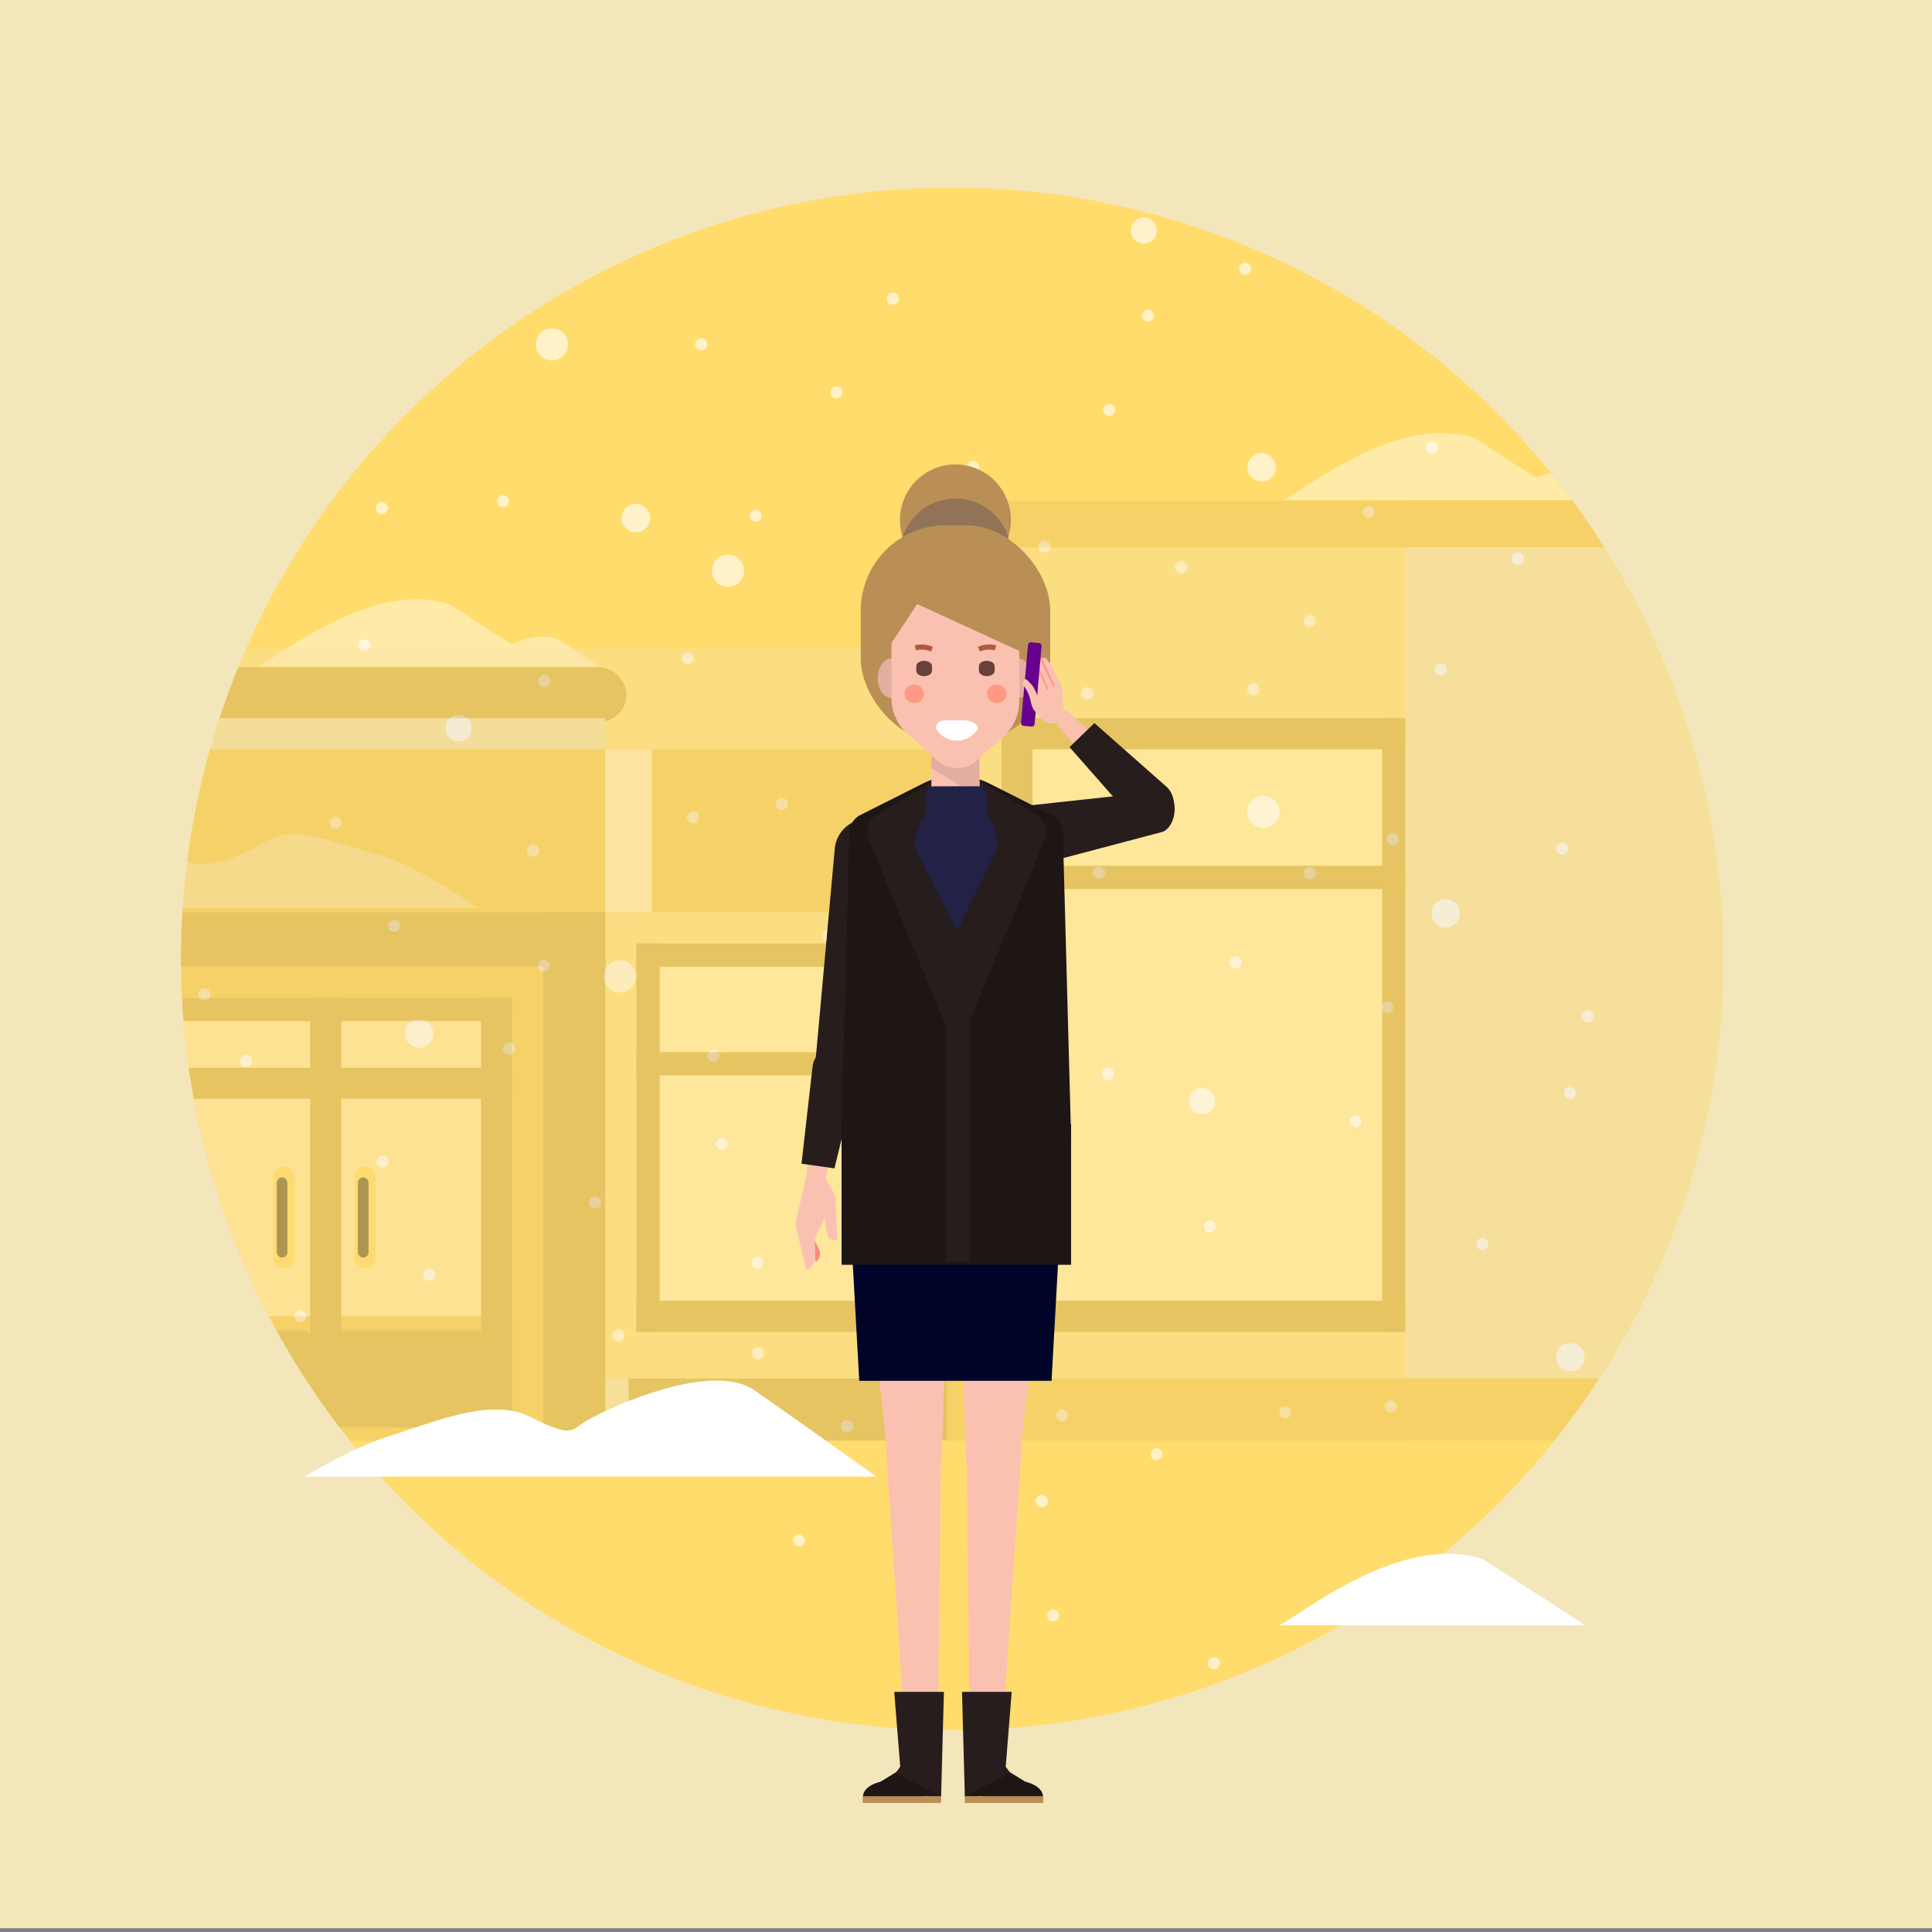 <svg xmlns="http://www.w3.org/2000/svg" xmlns:xlink="http://www.w3.org/1999/xlink" width="700" height="700" viewBox="0 0 700 700">
                        <rect x="0" y="0" width="700" height="700" fill="#808080" stroke="none"/>
                        <defs>
                            <clipPath id="d081ed35-2962-4cc4-a889-216e66751edd">
                                <circle cx="344.98" cy="347.42" r="279.44" fill="none" />
                            </clipPath>
                            <symbol id="3eaa5777-339e-4942-9fe6-dc043412acf1" data-name="ÕÓ‚˚È ÒËÏ‚ÓÎ 10" viewBox="0 0 7 6.67">
                                <ellipse cx="3.5" cy="3.33" rx="3.5" ry="3.33" fill="#ff9983" />
                            </symbol>
                        </defs>
                        <title>elena-4</title>
                        <g style="isolation: isolate">
                            <g id="22f3d768-ab2a-4a88-af2f-1acec15829b9" data-name="back8">
                                <rect y="-4.8" width="701.05" height="703.44" fill="#f4e6bb" />
                                <g clip-path="url(#d081ed35-2962-4cc4-a889-216e66751edd)">
                                    <g>
                                        <circle cx="344.98" cy="347.42" r="279.44" fill="#ffdc6c" />

                                        <g class="showflakes-evenodd" opacity="0.63">
                                            <path d="M522.23,326a5.15,5.15,0,1,1-3.32,6.49A5.15,5.15,0,0,1,522.23,326Z" fill="#fff" />
                                            <path d="M107.73,127.31a5.15,5.15,0,1,1-3.32,6.49A5.16,5.16,0,0,1,107.73,127.31Z" fill="#fff" />
                                            <path d="M455.51,164.46a5.15,5.15,0,1,1-3.32,6.49A5.15,5.15,0,0,1,455.51,164.46Z" fill="#fff" />
                                            <path d="M618,457.07a2.17,2.17,0,1,1-1.4,2.73A2.18,2.18,0,0,1,618,457.07Z" fill="#fff" />
                                            <path d="M455.12,247.87a2.17,2.17,0,1,1-2.93.92A2.16,2.16,0,0,1,455.12,247.87Z" fill="#fff" />
                                            <path d="M39.26,159.73a2.17,2.17,0,1,1-1.4,2.74A2.17,2.17,0,0,1,39.26,159.73Z" fill="#fff" />
                                            <path d="M452.16,95.51a2.17,2.17,0,1,1-2.94.91A2.16,2.16,0,0,1,452.16,95.51Z" fill="#fff" />
                                            <path d="M578.14,177.5a2.17,2.17,0,1,1-2.93.92A2.17,2.17,0,0,1,578.14,177.5Z" fill="#fff" />
                                            <path d="M379.46,196.08a2.17,2.17,0,1,1-2.93.91A2.18,2.18,0,0,1,379.46,196.08Z" fill="#fff" />
                                            <path d="M557.36,101.77a2.17,2.17,0,1,1-2.93.92A2.16,2.16,0,0,1,557.36,101.77Z" fill="#fff" />
                                            <path d="M316.3,215.74a2.17,2.17,0,1,1,.92,2.94A2.18,2.18,0,0,1,316.3,215.74Z" fill="#fff" />
                                            <path d="M350.68,168.19a2.17,2.17,0,1,1,.92,2.93A2.17,2.17,0,0,1,350.68,168.19Z" fill="#fff" />
                                            <path d="M566.85,395a2.17,2.17,0,1,1,.91,2.93A2.17,2.17,0,0,1,566.85,395Z" fill="#fff" />
                                            <path d="M500.75,363.89a2.17,2.17,0,1,1,.92,2.93A2.17,2.17,0,0,1,500.75,363.89Z" fill="#fff" />
                                            <path d="M440,397.57a4.73,4.73,0,1,1-5.95-3.05A4.72,4.72,0,0,1,440,397.57Z" fill="#fff" />
                                            <path d="M351.07,256.09a5.15,5.15,0,1,1-6.49-3.32A5.15,5.15,0,0,1,351.07,256.09Z" fill="#fff" />
                                            <path d="M573.88,490.12a5.15,5.15,0,1,1-6.49-3.33A5.15,5.15,0,0,1,573.88,490.12Z" fill="#fff" />
                                            <path d="M269.32,205a5.83,5.83,0,1,1-7.34-3.76A5.83,5.83,0,0,1,269.32,205Z" fill="#fff" />
                                            <path d="M506.7,303.31a2.17,2.17,0,1,1-2.74-1.4A2.17,2.17,0,0,1,506.7,303.31Z" fill="#fff" />
                                            <path d="M430,204.91a2.17,2.17,0,1,1-2.74-1.4A2.18,2.18,0,0,1,430,204.91Z" fill="#fff" />
                                            <path d="M539.2,450.07a2.17,2.17,0,1,1-2.73-1.4A2.18,2.18,0,0,1,539.2,450.07Z" fill="#fff" />
                                            <path d="M400.29,315.5a2.17,2.17,0,1,1-2.73-1.4A2.18,2.18,0,0,1,400.29,315.5Z" fill="#fff" />
                                            <path d="M568.14,306.82a2.17,2.17,0,1,1-2.74-1.4A2.17,2.17,0,0,1,568.14,306.82Z" fill="#fff" />
                                            <path d="M516.69,121.75a2.17,2.17,0,1,1-.92-2.93A2.16,2.16,0,0,1,516.69,121.75Z" fill="#fff" />
                                            <path d="M403.8,149.55a2.17,2.17,0,1,1-.91-2.93A2.16,2.16,0,0,1,403.8,149.55Z" fill="#fff" />
                                            <path d="M256.16,124.07a2.18,2.18,0,1,1-2.74-1.4A2.19,2.19,0,0,1,256.16,124.07Z" fill="#fff" />
                                            <path d="M577.26,367.53a2.17,2.17,0,1,1-2.74-1.4A2.18,2.18,0,0,1,577.26,367.53Z" fill="#fff" />
                                            <path d="M604.83,89.64a2.17,2.17,0,0,1-3.85-2,2.17,2.17,0,1,1,3.85,2Z" fill="#fff" />
                                            <path d="M596.69,192.9a2.17,2.17,0,1,1-.92-2.93A2.17,2.17,0,0,1,596.69,192.9Z" fill="#fff" />
                                            <path d="M64.86,116.56a2.17,2.17,0,1,1-.91-2.93A2.17,2.17,0,0,1,64.86,116.56Z" fill="#fff" />
                                            <path d="M273.13,184.8a2.17,2.17,0,1,1-1.4,2.74A2.18,2.18,0,0,1,273.13,184.8Z" fill="#fff" />
                                            <path d="M402.43,387.22a2.17,2.17,0,1,1-2.93.91A2.16,2.16,0,0,1,402.43,387.22Z" fill="#fff" />
                                            <path d="M448.75,346.69a2.17,2.17,0,1,1-2.93.92A2.18,2.18,0,0,1,448.75,346.69Z" fill="#fff" />
                                            <path d="M373.09,294.9a2.17,2.17,0,1,1-2.94.92A2.17,2.17,0,0,1,373.09,294.9Z" fill="#fff" />
                                            <path d="M523.19,87.71a2.17,2.17,0,1,1-2.94.92A2.17,2.17,0,0,1,523.19,87.71Z" fill="#fff" />
                                            <path d="M551,200.6a2.17,2.17,0,1,1-2.93.91A2.16,2.16,0,0,1,551,200.6Z" fill="#fff" />
                                            <path d="M324.5,106.28a2.17,2.17,0,1,1-2.93.92A2.17,2.17,0,0,1,324.5,106.28Z" fill="#fff" />
                                            <path d="M440,397.57a4.73,4.73,0,1,1-5.95-3.05A4.72,4.72,0,0,1,440,397.57Z" fill="#fff" />
                                            <path d="M335.6,296.7a5.15,5.15,0,1,1-6.49-3.32A5.15,5.15,0,0,1,335.6,296.7Z" fill="#fff" />
                                            <path d="M205.52,123a5.83,5.83,0,1,1-7.34-3.76A5.83,5.83,0,0,1,205.52,123Z" fill="#fff" />
                                            <path d="M506.7,303.31a2.17,2.17,0,1,1-2.74-1.4A2.17,2.17,0,0,1,506.7,303.31Z" fill="#fff" />
                                            <path d="M430,204.91a2.17,2.17,0,1,1-2.74-1.4A2.18,2.18,0,0,1,430,204.91Z" fill="#fff" />
                                            <path d="M539.2,450.07a2.17,2.17,0,1,1-2.73-1.4A2.18,2.18,0,0,1,539.2,450.07Z" fill="#fff" />
                                            <path d="M400.29,315.5a2.17,2.17,0,1,1-2.73-1.4A2.18,2.18,0,0,1,400.29,315.5Z" fill="#fff" />
                                            <path d="M516.69,121.75a2.17,2.17,0,1,1-.92-2.93A2.17,2.17,0,0,1,516.69,121.75Z" fill="#fff" />
                                            <path d="M256.16,124.07a2.18,2.18,0,1,1-2.74-1.4A2.19,2.19,0,0,1,256.16,124.07Z" fill="#fff" />
                                            <path d="M577.26,367.53a2.17,2.17,0,1,1-2.74-1.4A2.18,2.18,0,0,1,577.26,367.53Z" fill="#fff" />
                                            <path d="M596.69,192.9a2.17,2.17,0,1,1-.92-2.93A2.17,2.17,0,0,1,596.69,192.9Z" fill="#fff" />
                                            <path d="M64.86,116.56a2.17,2.17,0,1,1-.91-2.93A2.17,2.17,0,0,1,64.86,116.56Z" fill="#fff" />
                                            <path d="M402.43,387.22a2.17,2.17,0,1,1-2.93.91A2.16,2.16,0,0,1,402.43,387.22Z" fill="#fff" />
                                            <path d="M448.75,346.69a2.17,2.17,0,1,1-2.93.92A2.18,2.18,0,0,1,448.75,346.69Z" fill="#fff" />
                                            <path d="M492.13,404.43a2.17,2.17,0,1,1-2.93.92A2.18,2.18,0,0,1,492.13,404.43Z" fill="#fff" />
                                            <path d="M373.09,294.9a2.17,2.17,0,1,1-2.94.92A2.17,2.17,0,0,1,373.09,294.9Z" fill="#fff" />
                                            <path d="M475.58,223.16a2.17,2.17,0,1,1-2.94.92A2.18,2.18,0,0,1,475.58,223.16Z" fill="#fff" />
                                            <path d="M523.19,87.71a2.17,2.17,0,1,1-2.94.92A2.17,2.17,0,0,1,523.19,87.71Z" fill="#fff" />
                                            <path d="M551,200.6a2.17,2.17,0,1,1-2.93.91A2.16,2.16,0,0,1,551,200.6Z" fill="#fff" />
                                            <path d="M324.5,106.28a2.17,2.17,0,1,1-2.93.92A2.17,2.17,0,0,1,324.5,106.28Z" fill="#fff" />
                                            <path d="M415.88,88a4.73,4.73,0,1,1,3.05-6A4.72,4.72,0,0,1,415.88,88Z" fill="#fff" />
                                            <path d="M459.52,299.71a5.83,5.83,0,1,1,3.76-7.34A5.83,5.83,0,0,1,459.52,299.71Z" fill="#fff" />
                                            <path d="M115.14,71.73a2.17,2.17,0,1,1,1.4-2.73A2.17,2.17,0,0,1,115.14,71.73Z" fill="#fff" />
                                            <path d="M139,186.22a2.17,2.17,0,1,1,1.4-2.73A2.16,2.16,0,0,1,139,186.22Z" fill="#fff" />
                                            <path d="M44.88,75.88A2.17,2.17,0,1,1,47.82,75,2.17,2.17,0,0,1,44.88,75.88Z" fill="#fff" />
                                            <path d="M519.54,164.22a2.17,2.17,0,1,1,1.4-2.74A2.17,2.17,0,0,1,519.54,164.22Z" fill="#fff" />
                                            <path d="M77,164a2.17,2.17,0,1,1,2.93-.92A2.18,2.18,0,0,1,77,164Z" fill="#fff" />
                                            <path d="M396,250.48a2.17,2.17,0,1,1-2.73-1.4A2.17,2.17,0,0,1,396,250.48Z" fill="#fff" />
                                            <path d="M184.35,180.93a2.18,2.18,0,1,1-2.74-1.4A2.18,2.18,0,0,1,184.35,180.93Z" fill="#fff" />
                                            <path d="M440.38,443.7a2.17,2.17,0,1,1-2.74-1.4A2.17,2.17,0,0,1,440.38,443.7Z" fill="#fff" />
                                            <path d="M476.63,315.72a2.17,2.17,0,1,1-2.73-1.4A2.16,2.16,0,0,1,476.63,315.72Z" fill="#fff" />
                                            <path d="M417.86,115.38a2.17,2.17,0,1,1-.91-2.94A2.16,2.16,0,0,1,417.86,115.38Z" fill="#fff" />
                                            <path d="M305,143.18a2.17,2.17,0,1,1-.92-2.93A2.17,2.17,0,0,1,305,143.18Z" fill="#fff" />
                                            <path d="M506,509a2.17,2.17,0,1,1-2.73-1.4A2.17,2.17,0,0,1,506,509Z" fill="#fff" />
                                            <path d="M524.07,241.89a2.17,2.17,0,1,1-2.73-1.4A2.17,2.17,0,0,1,524.07,241.89Z" fill="#fff" />
                                            <path d="M633.26,487.05a2.17,2.17,0,1,1-2.73-1.4A2.16,2.16,0,0,1,633.26,487.05Z" fill="#fff" />
                                            <path d="M497.86,186.53a2.17,2.17,0,1,1-.91-2.93A2.16,2.16,0,0,1,497.86,186.53Z" fill="#fff" />
                                            <path d="M251.23,237.79a2.18,2.18,0,1,1-2.74-1.4A2.18,2.18,0,0,1,251.23,237.79Z" fill="#fff" />
                                            <path d="M156.42,376.83a5.15,5.15,0,1,1-2.24-6.93A5.15,5.15,0,0,1,156.42,376.83Z" fill="#fff" />
                                            <path d="M317.84,443.89A5.15,5.15,0,1,1,315.6,437,5.14,5.14,0,0,1,317.84,443.89Z" fill="#fff" />
                                            <path d="M259.13,384.64a2.17,2.17,0,1,1,1.43-2.72A2.17,2.17,0,0,1,259.13,384.64Z" fill="#fff" />
                                            <path d="M369,490.28a2.17,2.17,0,1,1,1.43-2.72A2.17,2.17,0,0,1,369,490.28Z" fill="#fff" />
                                            <path d="M221.9,521.38a2.17,2.17,0,1,1,1.43-2.72A2.17,2.17,0,0,1,221.9,521.38Z" fill="#fff" />
                                            <path d="M349.26,367.76a2.17,2.17,0,1,1,1.42-2.72A2.16,2.16,0,0,1,349.26,367.76Z" fill="#fff" />
                                            <path d="M290.15,560.24a2.17,2.17,0,1,1,1.42-2.72A2.16,2.16,0,0,1,290.15,560.24Z" fill="#fff" />
                                            <path d="M76.11,359.62a2.17,2.17,0,1,1-2.72-1.43A2.17,2.17,0,0,1,76.11,359.62Z" fill="#fff" />
                                            <path d="M144.83,334.86a2.17,2.17,0,1,1-2.72-1.42A2.17,2.17,0,0,1,144.83,334.86Z" fill="#fff" />
                                            <path d="M164,268.06a4.73,4.73,0,1,1,6.37-2.05A4.73,4.73,0,0,1,164,268.06Z" fill="#fff" />
                                            <path d="M228,192.28A5.15,5.15,0,1,1,235,190,5.15,5.15,0,0,1,228,192.28Z" fill="#fff" />
                                            <path d="M183.46,381.91a2.17,2.17,0,1,1,2.93-1A2.18,2.18,0,0,1,183.46,381.91Z" fill="#fff" />
                                            <path d="M307.27,397.26a2.17,2.17,0,1,1,2.92-.95A2.17,2.17,0,0,1,307.27,397.26Z" fill="#fff" />
                                            <path d="M56.7,301.11a2.17,2.17,0,1,1,2.93-.94A2.17,2.17,0,0,1,56.7,301.11Z" fill="#fff" />
                                            <path d="M250.08,298a2.17,2.17,0,1,1,2.93-.94A2.16,2.16,0,0,1,250.08,298Z" fill="#fff" />
                                            <path d="M137.54,422.87a2.17,2.17,0,1,1,2.92-.95A2.17,2.17,0,0,1,137.54,422.87Z" fill="#fff" />
                                            <path d="M304.78,517.35a2.17,2.17,0,1,1,2.72,1.43A2.17,2.17,0,0,1,304.78,517.35Z" fill="#fff" />
                                            <path d="M364.94,417.87a2.17,2.17,0,1,1,2.73,1.42A2.17,2.17,0,0,1,364.94,417.87Z" fill="#fff" />
                                            <path d="M88.16,386.39a2.17,2.17,0,1,1,2.92-.95A2.19,2.19,0,0,1,88.16,386.39Z" fill="#fff" />
                                            <path d="M197.9,523.61a2.17,2.17,0,1,1,2.72,1.42A2.16,2.16,0,0,1,197.9,523.61Z" fill="#fff" />
                                            <path d="M197.86,248.85a2.17,2.17,0,1,1,1.43-2.72A2.17,2.17,0,0,1,197.86,248.85Z" fill="#fff" />
                                            <path d="M193.76,310.25a2.17,2.17,0,1,1,1.43-2.72A2.17,2.17,0,0,1,193.76,310.25Z" fill="#fff" />
                                            <path d="M283.89,293.37a2.17,2.17,0,1,1,1.42-2.72A2.18,2.18,0,0,1,283.89,293.37Z" fill="#fff" />
                                            <path d="M224.78,485.85a2.17,2.17,0,1,1,1.42-2.72A2.16,2.16,0,0,1,224.78,485.85Z" fill="#fff" />
                                            <path d="M164,268.06a4.73,4.73,0,1,1,6.37-2.05A4.73,4.73,0,0,1,164,268.06Z" fill="#fff" />
                                            <path d="M183.46,381.91a2.17,2.17,0,1,1,2.93-1A2.18,2.18,0,0,1,183.46,381.91Z" fill="#fff" />
                                            <path d="M307.27,397.26a2.17,2.17,0,1,1,2-3.87,2.17,2.17,0,0,1-2,3.87Z" fill="#fff" />
                                            <path d="M56.7,301.11a2.17,2.17,0,1,1,2.93-.94A2.17,2.17,0,0,1,56.7,301.11Z" fill="#fff" />
                                            <path d="M250.08,298a2.17,2.17,0,1,1,2.93-.94A2.16,2.16,0,0,1,250.08,298Z" fill="#fff" />
                                            <path d="M304.78,517.35a2.17,2.17,0,1,1,2.72,1.43A2.17,2.17,0,0,1,304.78,517.35Z" fill="#fff" />
                                            <path d="M88.16,386.39a2.17,2.17,0,1,1,2.92-.95A2.19,2.19,0,0,1,88.16,386.39Z" fill="#fff" />
                                            <path d="M197.9,523.61a2.17,2.17,0,1,1,2.72,1.42A2.16,2.16,0,0,1,197.9,523.61Z" fill="#fff" />
                                            <path d="M197.86,248.85a2.17,2.17,0,1,1,1.43-2.72A2.17,2.17,0,0,1,197.86,248.85Z" fill="#fff" />
                                            <path d="M193.76,310.25a2.17,2.17,0,1,1,1.43-2.72A2.17,2.17,0,0,1,193.76,310.25Z" fill="#fff" />
                                            <path d="M122.26,300.1a2.17,2.17,0,1,1,1.43-2.72A2.17,2.17,0,0,1,122.26,300.1Z" fill="#fff" />
                                            <path d="M283.89,293.37a2.17,2.17,0,1,1,1.42-2.72A2.18,2.18,0,0,1,283.89,293.37Z" fill="#fff" />
                                            <path d="M262.14,416.57a2.17,2.17,0,1,1,1.43-2.72A2.17,2.17,0,0,1,262.14,416.57Z" fill="#fff" />
                                            <path d="M224.78,485.85a2.17,2.17,0,1,1,1.42-2.72A2.16,2.16,0,0,1,224.78,485.85Z" fill="#fff" />
                                            <path d="M219.37,351.1a5.83,5.83,0,1,1,2.53,7.84A5.84,5.84,0,0,1,219.37,351.1Z" fill="#fff" />
                                            <path d="M272.73,489.34a2.17,2.17,0,1,1,.95,2.93A2.17,2.17,0,0,1,272.73,489.34Z" fill="#fff" />
                                            <path d="M299.07,341a2.17,2.17,0,1,1,2.92-.95A2.17,2.17,0,0,1,299.07,341Z" fill="#fff" />
                                            <path d="M131.09,235.74a2.17,2.17,0,1,1,2.92-.94A2.16,2.16,0,0,1,131.09,235.74Z" fill="#fff" />
                                            <path d="M196,351.87a2.17,2.17,0,1,1,2.92-.94A2.16,2.16,0,0,1,196,351.87Z" fill="#fff" />
                                            <path d="M379.17,452a2.17,2.17,0,1,1,2.72,1.42A2.17,2.17,0,0,1,379.17,452Z" fill="#fff" />
                                            <path d="M214.61,437.62a2.17,2.17,0,1,1,2.92-.94A2.16,2.16,0,0,1,214.61,437.62Z" fill="#fff" />
                                            <path d="M272.29,458.24a2.17,2.17,0,1,1,2.72,1.42A2.18,2.18,0,0,1,272.29,458.24Z" fill="#fff" />
                                            <path d="M130.72,550.74a2.17,2.17,0,1,1-2.93.92A2.16,2.16,0,0,1,130.72,550.74Z" fill="#fff" />
                                            <path d="M109.94,475a2.17,2.17,0,1,1-2.93.92A2.16,2.16,0,0,1,109.94,475Z" fill="#fff" />
                                            <path d="M69.27,495a2.17,2.17,0,1,1-.92-2.94A2.17,2.17,0,0,1,69.27,495Z" fill="#fff" />
                                            <path d="M157.41,462.87a2.17,2.17,0,1,1-.91-2.93A2.17,2.17,0,0,1,157.41,462.87Z" fill="#fff" />
                                            <path d="M149.27,566.14a2.17,2.17,0,1,1-.92-2.93A2.18,2.18,0,0,1,149.27,566.14Z" fill="#fff" />
                                            <path d="M75.77,461a2.17,2.17,0,1,1-2.94.91A2.17,2.17,0,0,1,75.77,461Z" fill="#fff" />
                                            <path d="M103.57,573.83a2.17,2.17,0,1,1-2.93.92A2.17,2.17,0,0,1,103.57,573.83Z" fill="#fff" />
                                            <path d="M69.27,495a2.17,2.17,0,1,1-.92-2.94A2.17,2.17,0,0,1,69.27,495Z" fill="#fff" />
                                            <path d="M149.27,566.14a2.17,2.17,0,1,1-.92-2.93A2.17,2.17,0,0,1,149.27,566.14Z" fill="#fff" />
                                            <path d="M28.16,596.4a2.17,2.17,0,1,1-2.94.92A2.17,2.17,0,0,1,28.16,596.4Z" fill="#fff" />
                                            <path d="M75.77,461a2.17,2.17,0,1,1-2.94.91A2.17,2.17,0,0,1,75.77,461Z" fill="#fff" />
                                            <path d="M103.57,573.83a2.17,2.17,0,1,1-2.93.92A2.17,2.17,0,0,1,103.57,573.83Z" fill="#fff" />
                                            <path d="M72.12,537.45a2.17,2.17,0,1,1,1.4-2.73A2.16,2.16,0,0,1,72.12,537.45Z" fill="#fff" />
                                            <path d="M76.65,615.12a2.17,2.17,0,1,1-2.73-1.4A2.18,2.18,0,0,1,76.65,615.12Z" fill="#fff" />
                                            <path d="M50.45,559.76a2.17,2.17,0,1,1-.92-2.93A2.17,2.17,0,0,1,50.45,559.76Z" fill="#fff" />
                                            <path d="M440.83,600.67a2.17,2.17,0,1,1-2.93.92A2.18,2.18,0,0,1,440.83,600.67Z" fill="#fff" />
                                            <path d="M420.05,524.94a2.17,2.17,0,1,1-2.93.92A2.17,2.17,0,0,1,420.05,524.94Z" fill="#fff" />
                                            <path d="M379.37,544.92a2.17,2.17,0,1,1-.91-2.93A2.17,2.17,0,0,1,379.37,544.92Z" fill="#fff" />
                                            <path d="M467.52,512.81a2.17,2.17,0,1,1-.92-2.94A2.17,2.17,0,0,1,467.52,512.81Z" fill="#fff" />
                                            <path d="M459.37,616.07a2.17,2.17,0,1,1-.91-2.93A2.17,2.17,0,0,1,459.37,616.07Z" fill="#fff" />
                                            <path d="M385.87,510.88a2.17,2.17,0,1,1-2.93.92A2.17,2.17,0,0,1,385.87,510.88Z" fill="#fff" />
                                            <path d="M413.67,623.77a2.17,2.17,0,1,1-2.93.91A2.16,2.16,0,0,1,413.67,623.77Z" fill="#fff" />
                                            <path d="M379.37,544.92a2.17,2.17,0,1,1-.91-2.93A2.18,2.18,0,0,1,379.37,544.92Z" fill="#fff" />
                                            <path d="M459.37,616.07a2.17,2.17,0,1,1-.91-2.93A2.17,2.17,0,0,1,459.37,616.07Z" fill="#fff" />
                                            <path d="M338.26,646.33a2.17,2.17,0,1,1-2,3.85,2.17,2.17,0,1,1,2-3.85Z" fill="#fff" />
                                            <path d="M385.87,510.88a2.17,2.17,0,1,1-2.93.92A2.17,2.17,0,0,1,385.87,510.88Z" fill="#fff" />
                                            <path d="M413.67,623.77a2.17,2.17,0,1,1-2.93.91A2.16,2.16,0,0,1,413.67,623.77Z" fill="#fff" />
                                            <path d="M382.23,587.39a2.17,2.17,0,1,1,1.4-2.74A2.17,2.17,0,0,1,382.23,587.39Z" fill="#fff" />
                                            <path d="M386.76,665.06a2.17,2.17,0,1,1-2.74-1.4A2.17,2.17,0,0,1,386.76,665.06Z" fill="#fff" />
                                            <path d="M360.55,609.7a2.17,2.17,0,1,1-.92-2.93A2.17,2.17,0,0,1,360.55,609.7Z" fill="#fff" />
                                        </g>
                                        <g class="bg-object-move">
                                            <path d="M-6,329H173s-21.25-15.58-37-19.62-28.74-11-39.56-4.51S75,314.47,69,312.57s-28-10.49-41.33-3.19S-27.67,329-27.67,329Z" fill="#fff" opacity="0.4" />
                                            <g opacity="0.4">
                                                <path d="M534.34,158.8c-28-9.5-62.56,19.43-69.26,22.36H568.91S547.49,167.2,534.34,158.8Z" fill="#fff" />
                                                <path d="M573.27,171.28c-12.35-4.2-27.64,8.59-30.6,9.88h45.88S579.08,175,573.27,171.28Z" fill="#fff" />
                                            </g>
                                            <g opacity="0.4">
                                                <path d="M163,219c-28-9.51-62.56,19.43-69.26,22.35H197.59S176.16,227.43,163,219Z" fill="#fff" />
                                                <path d="M202,231.51c-12.35-4.19-27.64,8.59-30.6,9.88h45.87S207.76,235.22,202,231.51Z" fill="#fff" />
                                            </g>
                                            <g opacity="0.38">
                                                <rect x="-107.15" y="234.88" width="450.31" height="287.08" fill="#f7e2a6" />
                                                <rect x="343.16" y="181.41" width="281.44" height="340.55" fill="#f7e2a6" />
                                                <g>
                                                    <rect x="362.86" y="260.21" width="233.6" height="222.34" fill="#fff" opacity="0.7" />
                                                    <rect x="362.86" y="260.21" width="233.6" height="11.26" fill="#bd9e52" />
                                                    <rect x="362.86" y="313.69" width="233.6" height="8.44" fill="#bd9e52" />
                                                    <rect x="585.2" y="260.21" width="11.26" height="222.34" fill="#bd9e52" />
                                                    <rect x="362.86" y="260.21" width="11.26" height="222.34" fill="#bd9e52" />
                                                    <rect x="362.86" y="471.29" width="233.6" height="11.26" fill="#bd9e52" />
                                                    <rect x="500.77" y="260.21" width="8.44" height="222.34" fill="#bd9e52" />
                                                </g>
                                                <rect x="509.21" y="181.41" width="115.39" height="340.55" fill="#e6e6e6" style="mix-blend-mode: multiply" />
                                                <rect x="343.16" y="181.41" width="281.44" height="16.89" fill="#e5bf61" />
                                                <rect x="343.16" y="499.44" width="281.44" height="22.52" fill="#e5bf61" />
                                                <rect x="-107.15" y="499.44" width="123.84" height="22.52" fill="#bd9e52" />
                                                <rect x="216.51" y="499.44" width="126.65" height="22.52" fill="#bd9e52" />
                                                <rect x="16.68" y="260.21" width="202.64" height="261.74" fill="#e5bf61" />
                                                <rect x="-107.15" y="271.47" width="123.84" height="59.1" fill="#e5bf61" />
                                                <rect x="219.32" y="271.47" width="123.84" height="59.1" fill="#e5bf61" />
                                                <rect x="-0.21" y="271.47" width="16.89" height="59.1" fill="#f2f2f2" style="mix-blend-mode: multiply" />
                                                <rect x="219.32" y="271.47" width="16.89" height="59.1" fill="#f2f2f2" style="mix-blend-mode: multiply" />
                                                <rect x="47.64" y="361.53" width="137.91" height="160.42" fill="#fff" opacity="0.7" />
                                                <rect x="-98.71" y="341.83" width="104.13" height="140.72" fill="#fff" opacity="0.7" />
                                                <rect x="-98.71" y="471.29" width="104.13" height="11.26" fill="#bd9e52" />
                                                <g>
                                                    <rect x="-98.71" y="341.83" width="104.13" height="8.44" fill="#bd9e52" />
                                                    <rect x="-3.02" y="341.83" width="8.44" height="140.72" fill="#bd9e52" />
                                                    <rect x="-98.71" y="381.23" width="104.13" height="8.44" fill="#bd9e52" />
                                                </g>
                                                <g>
                                                    <rect x="230.58" y="341.83" width="104.13" height="140.72" fill="#fff" opacity="0.7" />
                                                    <rect x="230.58" y="471.29" width="104.13" height="11.26" fill="#bd9e52" />
                                                    <g>
                                                        <rect x="230.58" y="341.83" width="104.13" height="8.44" fill="#bd9e52" />
                                                        <rect x="230.58" y="341.83" width="8.44" height="140.72" fill="#bd9e52" />
                                                        <rect x="323.46" y="341.83" width="11.26" height="140.72" fill="#bd9e52" />
                                                        <rect x="230.58" y="381.23" width="104.13" height="8.44" fill="#bd9e52" />
                                                    </g>
                                                </g>
                                                <rect x="6.55" y="241.75" width="220.43" height="19.81" rx="9.81" ry="9.81" fill="#bd9e52" />
                                                <rect x="16.68" y="260.21" width="202.64" height="11.26" fill="#e0e0e0" style="mix-blend-mode: multiply" />
                                                <rect x="47.64" y="476.92" width="137.91" height="45.03" fill="#e5bf61" />
                                                <rect x="47.64" y="361.53" width="11.26" height="160.42" fill="#8b715d" />
                                                <rect x="47.64" y="361.53" width="11.26" height="160.42" fill="#bd9e52" />
                                                <rect x="112.37" y="361.53" width="11.26" height="160.42" fill="#bd9e52" />
                                                <rect x="47.64" y="361.53" width="137.91" height="8.44" fill="#bd9e52" />
                                                <rect x="174.29" y="361.53" width="11.26" height="160.42" fill="#bd9e52" />
                                                <rect x="47.64" y="386.86" width="137.91" height="11.26" fill="#bd9e52" />
                                                <rect x="16.68" y="330.57" width="22.51" height="191.38" fill="#bd9e52" />
                                                <rect x="196.81" y="330.57" width="22.51" height="191.38" fill="#bd9e52" />
                                                <rect x="8.24" y="499.44" width="8.44" height="22.52" fill="#e6e6e6" style="mix-blend-mode: multiply" />
                                                <rect x="219.32" y="499.44" width="8.44" height="22.52" fill="#e6e6e6" style="mix-blend-mode: multiply" />
                                                <rect x="16.68" y="330.57" width="202.64" height="19.7" fill="#bd9e52" />
                                                <g>
                                                    <rect x="99.06" y="422.73" width="7.74" height="36.78" rx="3.83" ry="3.83" fill="#ffd878" />
                                                    <rect x="100.27" y="426.6" width="3.87" height="29.04" rx="1.92" ry="1.92" fill="#262626" style="mix-blend-mode: screen" />
                                                </g>
                                                <g>
                                                    <rect x="128.45" y="422.73" width="7.74" height="36.78" rx="3.83" ry="3.83" fill="#ffd878" />
                                                    <rect x="129.66" y="426.6" width="3.87" height="29.04" rx="1.92" ry="1.92" fill="#262626" style="mix-blend-mode: screen" />
                                                </g>
                                                <path d="M109.23,517.08H62.38a3.72,3.72,0,0,1-3.82-3.61V485.6A3.72,3.72,0,0,1,62.38,482h46.85a3.72,3.72,0,0,1,3.82,3.61v27.87A3.72,3.72,0,0,1,109.23,517.08Z" fill="#bd9e52" />
                                                <path d="M172.49,517.08H125.64a3.72,3.72,0,0,1-3.82-3.61V485.6a3.72,3.72,0,0,1,3.82-3.61h46.85a3.72,3.72,0,0,1,3.82,3.61v27.87A3.72,3.72,0,0,1,172.49,517.08Z" fill="#bd9e52" />
                                            </g>
                                        </g>
                                    </g>
                                </g>
                            </g>
                            <g id="9cc6d825-6d49-4415-b62b-07ef36f5d584" data-name="img8">
                                <g>
                                    <rect x="328.43" y="635.57" width="11.08" height="5.18" fill="#fac1b1" />
                                    <g id="67a0e515-0b4b-4fb5-ba57-6079cfaf18e8" >
                                        <circle cx="346.19" cy="188.37" r="20.09" transform="translate(83.31 482.02) rotate(-76.72)" fill="#ba8f56" />
                                        <g opacity="0.28" style="mix-blend-mode: multiply">
                                            <path d="M326.76,195.59a20.09,20.09,0,0,1,38.85,0Z" fill="#2d2a5f" />
                                        </g>
                                    </g>
                                    <g>
                                        <path d="M312.8,408.91a14.91,14.91,0,0,0-2.9,10.54l11.82,109.77A9.75,9.75,0,0,0,331.84,538h0a9.75,9.75,0,0,0,9.32-9.45l3.55-111.87a9.71,9.71,0,0,0-2.84-7.19l-4.58-4.58a14.58,14.58,0,0,0-21,.35l-3.49,3.65Z" fill="#fac1b1" />
                                        <path d="M321.09,526.07l7.52,111.66H339.7l1.19-111.26L339,523.69c-4.4-6.52-14.13-4.5-17.93,2.38Z" fill="#fac1b1" />
                                        <g id="85b5702c-a70a-4902-a466-e57ac98fcec0" >
                                            <path d="M378.34,408.91a14.9,14.9,0,0,1,2.89,10.54L369.41,529.22A9.74,9.74,0,0,1,359.3,538h0A9.74,9.74,0,0,1,350,528.5l-3.56-111.87a9.75,9.75,0,0,1,2.85-7.19l4.58-4.58a14.58,14.58,0,0,1,21,.35l3.49,3.65Z" fill="#fac1b1" />
                                        </g>
                                        <path d="M370.05,526.07l-7.52,111.66H351.44l-1.19-111.26,1.87-2.78c4.4-6.52,14.13-4.5,17.93,2.38Z" fill="#fac1b1" />
                                    </g>
                                    <g id="cd6136fe-a0ce-4571-9121-4f4003932e40" >
                                        <path d="M376.28,397.3l-30.09.78-30.1-.78-3.16,5.79A46.49,46.49,0,0,0,307.32,428l4,72.3H381l4-72.3a46.49,46.49,0,0,0-5.61-24.86Z" fill="#000429" />
                                    </g>
                                    <g>
                                        <path d="M302.46,307.43,295.33,386a7.92,7.92,0,0,0,5.46,8.25h0a7.93,7.93,0,0,0,10.21-6l15-77.39a11.9,11.9,0,0,0-8.39-13.71h0A11.9,11.9,0,0,0,302.46,307.43Z" fill="#281d1d" />
                                        <path d="M291.89,428.3a3.33,3.33,0,0,0,2.93,3.68,3.2,3.2,0,0,0,1.07,0,3.33,3.33,0,0,0,2.55-2.48L305,402.61l-10-1.42Z" fill="#fac1b1" />
                                        <path d="M303.12,379.19a8.24,8.24,0,0,0-8.72,7.31l-4,35.13,11.95,1.69,8.22-33.95A8.25,8.25,0,0,0,303.12,379.19Z" fill="#281d1d" />
                                        <g>
                                            <path d="M293.62,446.33l3.07,6.2a3.76,3.76,0,0,1-1,4.62h0l-4.87-10.31Z" fill="#fc8883" />
                                            <path d="M302.83,448.67h0l-.65-14.48-.2-.05.17-.81-4-6.7-4.07-.2a1.77,1.77,0,0,0-1.8,1.37l-3.57,15.8,3.84,15.76.25-.14a4.12,4.12,0,0,0,2.06-3.67l-.15-6.89,4.29-9.12,1.3,7.74A1.84,1.84,0,0,0,302.83,448.67Z" fill="#fac1b1" stroke="#fac1b1" stroke-miterlimit="10" stroke-width="1.07" />
                                        </g>
                                    </g>
                                    <path d="M373.08,291.81l48-5.21c2.25-.24,4.1,2,4.46,5.33h0c.46,4.3-1.68,8.77-4.57,9.53l-48,12.69c-3.75,1-7-2.56-7.48-8.2h0C364.92,299.15,368.56,292.36,373.08,291.81Z" fill="#281d1d" />
                                    <g>
                                        <path d="M383.41,263.05a3.88,3.88,0,0,1,0-4.64,3.17,3.17,0,0,1,.69-.68,2.25,2.25,0,0,1,2.84.12L404.4,273.2l-5.53,7.68Z" fill="#fac1b1" />
                                        <path d="M423,298.88a8.4,8.4,0,0,1-1.65,1.53,6.23,6.23,0,0,1-8.58-1l-25.26-28.72,9-8.71,26,22.95C426.16,288.09,426.38,294.78,423,298.88Z" fill="#281d1d" />
                                    </g>
                                    <g>
                                        <rect x="309.16" y="391.83" width="74.05" height="28.51" rx="13.79" ry="13.79" fill="#000429" />
                                        <path d="M316.21,343.39a101.86,101.86,0,0,1-1.31,35.25L310.76,398H382l-4.14-19.34a101.86,101.86,0,0,1-1.32-35.25l5.53-40.2a6.91,6.91,0,0,0-3.6-7.05l-21.17-11.25a23.3,23.3,0,0,0-21.86,0l-21.17,11.25a6.91,6.91,0,0,0-3.6,7.05Z" fill="#222247" />
                                    </g>
                                    <path d="M346.43,412h41.64l-2.94-109.08a7.5,7.5,0,0,0-4.15-7.7l-22.6-11.37a26.73,26.73,0,0,0-23.9,0l-22.59,11.36a7.46,7.46,0,0,0-4.16,7.68L304.79,412h41.64s.25-71.55.25-74.61L328.27,306.9c0-9.41,8-17.07,18-17.07s18,7.66,18,17.07l-17.52,30.49C346.68,340.45,346.43,412,346.43,412Z" fill="#1e1515" />
                                    <rect x="311.87" y="190.28" width="68.64" height="79.2" rx="30.89" ry="30.89" fill="#ba8f56" />
                                    <path d="M346.65,381.25,379,302.92a7.9,7.9,0,0,0-3.48-7.7l-18.91-11.37a19.14,19.14,0,0,0-20,0l-18.91,11.36a7.87,7.87,0,0,0-3.48,7.68l32.39,78.36s.21-40.8.21-43.86L331.45,306.9c0-9.41,6.71-17.07,15-17.07s15,7.66,15,17.07l-14.66,30.49C346.86,340.45,346.65,381.25,346.65,381.25Z" fill="#281d1d" />
                                    <g>
                                        <ellipse cx="323.02" cy="245.74" rx="5.01" ry="7.19" fill="#e2aea1" />
                                        <ellipse cx="368.75" cy="245.74" rx="5.22" ry="7.19" fill="#e2aea1" />
                                    </g>
                                    <g id="8046970c-3a1f-48b6-9976-841bcdee5846" >
                                        <rect x="337.47" y="265.91" width="17.42" height="35.24" rx="6.93" ry="6.93" fill="#fac1b1" />
                                        <path d="M354.9,272.84v16.28c-4.59-2.93-12.19-7.73-17.43-10.8v-5.48a7,7,0,0,1,6.93-6.93H348A7,7,0,0,1,354.9,272.84Z" fill="#e2aea1" />
                                    </g>
                                    <path d="M323,233v20.07a17.44,17.44,0,0,0,6,13l10.62,9.53a10.92,10.92,0,0,0,14.26,0l9.43-8.46a17.46,17.46,0,0,0,6-13V235.86l-37-17Z" fill="#fac1b1" />
                                    <g id="2ae03166-35c7-48d2-abca-7b62ae87396a" >
                                        <g id="cf98432f-9bda-4b03-a55b-70790e09d759" >
                                            <g>
                                                <g id="8b3df439-7547-4b10-a622-ce2de12aa548" >
                                                    <path d="M334.84,245h0c-1.56,0-2.85-.86-2.85-1.93v-1.72c0-1.06,1.29-1.93,2.85-1.93h0c1.57,0,2.85.87,2.85,1.93V243C337.69,244.11,336.41,245,334.84,245Z" fill="#67413a" />
                                                </g>
                                                <g id="4d750e9d-2a94-45a7-b031-60e4baf0c045" >
                                                    <path d="M331.87,235.62l-.44-1.79a10.29,10.29,0,0,1,6.62.55l-.73,1.69A8.42,8.42,0,0,0,331.87,235.62Z" fill="#b0593c" />
                                                </g>
                                            </g>
                                        </g>
                                        <g id="c728ef39-e985-4abb-86e2-74c43c4fe8fc" >
                                            <g>
                                                <g id="e23acf2c-611d-468c-97b9-d7835e2209b6" >
                                                    <path d="M357.53,245h0c1.56,0,2.85-.86,2.85-1.93v-1.72c0-1.06-1.29-1.93-2.85-1.93h0c-1.57,0-2.85.87-2.85,1.93V243C354.68,244.11,356,245,357.53,245Z" fill="#67413a" />
                                                </g>
                                                <g id="ae190d19-c9a0-4d0d-b76e-a7275480f185" >
                                                    <path d="M360.5,235.62l.44-1.79a10.29,10.29,0,0,0-6.62.55l.73,1.69A8.42,8.42,0,0,1,360.5,235.62Z" fill="#b0593c" />
                                                </g>
                                            </g>
                                        </g>
                                    </g>
                                    <ellipse cx="333.92" cy="636.34" rx="5.58" ry="3.79" fill="#fac1b1" />
                                    <polygon points="340.98 650.98 339.39 637 328.18 637 326.85 650.85 340.98 650.98" fill="#1e1515" />
                                    <polygon points="328.09 640 317.95 646.22 329.65 650.98 338.38 651.16 328.44 640 328.09 640" fill="#1e1515" />
                                    <path d="M312.69,651.36a3.42,3.42,0,0,1,0-.45c0-3.18,4.55-5.76,10.16-5.76S333,647.73,333,650.91a3.59,3.59,0,0,1-.07.65C326.16,651.5,319.42,651.41,312.69,651.36Z" fill="#1e1515" />
                                    <rect x="312.56" y="650.79" width="23.79" height="2.45" transform="translate(648.91 1304.04) rotate(-180)" fill="#ba8f56" />
                                    <rect x="334.46" y="650.77" width="6.52" height="2.47" transform="translate(675.44 1304.02) rotate(-180)" fill="#ba8f56" />
                                    <rect x="304.92" y="407.25" width="83.15" height="51" fill="#1e1515" />
                                    <g>
                                        <path d="M385,249.4l-4-8.64c-.64-.32-1.91-2.25-2.28-2.52l-1.19.19-.88.14-2.2.36-.86,1.64.23,1.13,1.91,6.36.35,4.22-1.69-3.44a22.18,22.18,0,0,0-2.17-2.37c-.49-.46-1.05-.51-1.17-.15l-.45,1.33c-.06.15,1.45,2.52,1.61,2.86a18.62,18.62,0,0,1,1.14,3.19,12.5,12.5,0,0,0,1.1,3.36,36.76,36.76,0,0,0,4,4.2,3.17,3.17,0,0,0,2.74.78l3.24-.77a.78.78,0,0,0,.21,0c.5-.12.61-.48.7-1Z" fill="#fac1b1" />
                                        <polygon points="375.04 238.84 379.96 249.64 379.45 250.02 374.52 239.22 375.04 238.84" fill="#ff9983" />
                                        <polygon points="376.65 238.57 377.54 238.43 382.23 248.61 381.72 249.01 376.65 238.57" fill="#ff9983" />
                                    </g>
                                    <rect x="371.18" y="232.82" width="4.94" height="30.39" rx="0.98" ry="0.98" transform="translate(723.69 528.36) rotate(-174.88)" fill="#67008d" />
                                    <path d="M384,258.18c-3.65-.75-6.18-3.2-7.92-6.22l0,.32-1.69-3.44a22.18,22.18,0,0,0-2.17-2.37c-.49-.46-1.05-.51-1.17-.15l-.45,1.33c-.06.15,1.45,2.52,1.61,2.86a18.62,18.62,0,0,1,1.14,3.19,12.5,12.5,0,0,0,1.1,3.36,36.76,36.76,0,0,0,4,4.2,3.17,3.17,0,0,0,2.74.78l3.24-.77a.78.78,0,0,0,.21,0c.5-.12.61-.48.7-1l.34-1.87A9.8,9.8,0,0,1,384,258.18Z" fill="#fac1b1" />
                                    <polygon points="324 613 342 613 340.98 650.77 324.45 642.45 326.17 640.12 324 613" fill="#281d1d" />
                                    <polygon points="349.57 650.98 351.16 637 362.37 637 363.71 650.85 349.57 650.98" fill="#1e1515" />
                                    <polygon points="362.47 640 372.6 646.22 360.91 650.98 352.18 651.16 362.11 640 362.47 640" fill="#1e1515" />
                                    <path d="M377.87,651.36a3.42,3.42,0,0,0,0-.45c0-3.18-4.55-5.76-10.16-5.76s-10.16,2.58-10.16,5.76a3.59,3.59,0,0,0,.07.65C364.4,651.5,371.13,651.41,377.87,651.36Z" fill="#1e1515" />
                                    <rect x="354.21" y="650.79" width="23.79" height="2.45" fill="#ba8f56" />
                                    <rect x="349.57" y="650.77" width="6.52" height="2.47" fill="#ba8f56" />
                                    <polygon points="366.56 613 348.56 613 349.57 650.77 366.1 642.45 364.39 640.12 366.56 613" fill="#281d1d" />
                                    <rect x="342.67" y="365.61" width="8.67" height="91.55" fill="#281d1d" />
                                    <rect x="335.46" y="284.89" width="22.17" height="18.11" rx="2.85" ry="2.85" fill="#222247" />
                                    <g>
                                        <use width="7" height="6.67" transform="translate(327.7 248.01) scale(1.01)" xlink:href="#3eaa5777-339e-4942-9fe6-dc043412acf1" />
                                        <use id="8308fff6-c208-416c-a001-568e9eb6bdda" data-name="ÕÓ‚˚È ÒËÏ‚ÓÎ 10" width="7" height="6.67" transform="translate(357.61 248.01) scale(1.01)" xlink:href="#3eaa5777-339e-4942-9fe6-dc043412acf1" />
                                    </g>
                                    <path d="M350.12,261h-7.5c-4.12,0-3.39,3.15-3.39,3.15a8.8,8.8,0,0,0,15,0C354.48,261.68,350.12,261,350.12,261Z" fill="#fff" />
                                </g>
                                <path d="M537.44,565c-29.85-10.15-66.81,20.75-74,23.87H574.36S551.48,574,537.44,565Z" fill="#fff" />
                                <path d="M141.82,520.05c13.68-4.08,35.74-14,49.92-6.86s15,5.66,19.41,2.44,45.66-23.54,62.4-11.8,44,31.17,44,31.17H110.36S128.14,524.13,141.82,520.05Z" fill="#fff" />
                            </g>
                        </g>
                    </svg>